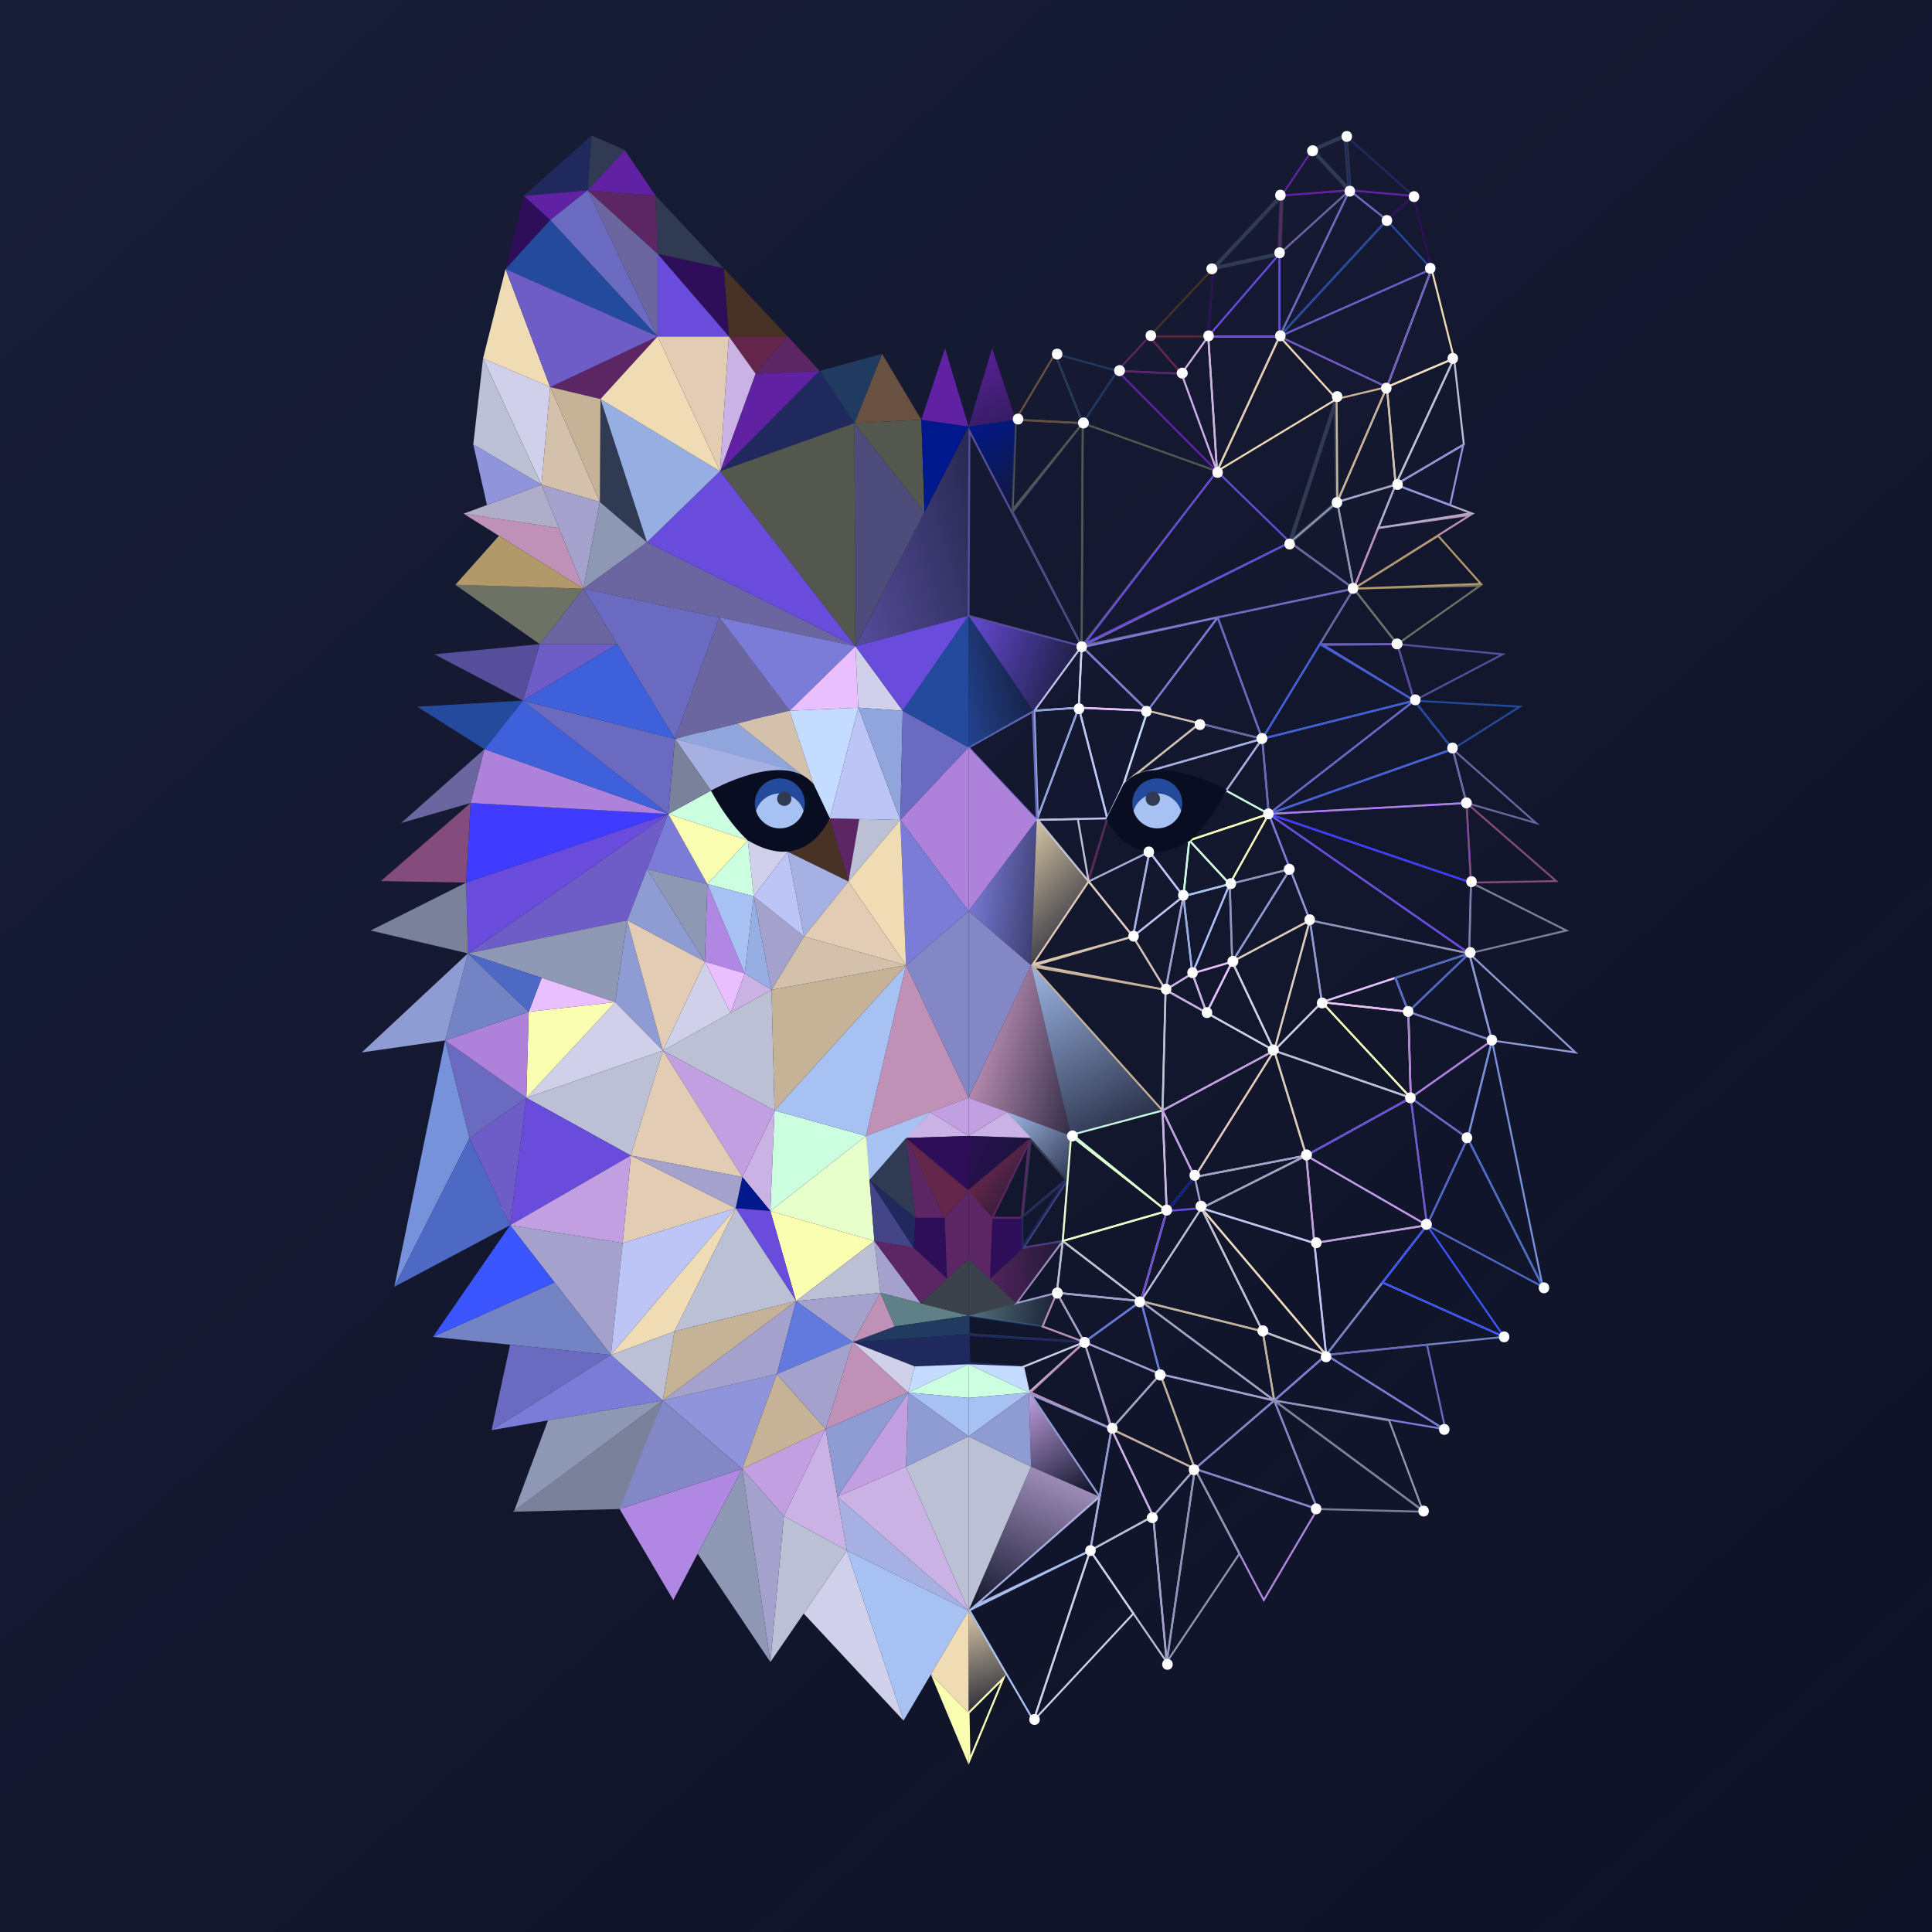 <?xml version="1.0" encoding="utf-8"?>
<!-- Generator: Adobe Illustrator 27.5.0, SVG Export Plug-In . SVG Version: 6.00 Build 0)  -->
<svg version="1.1" xmlns="http://www.w3.org/2000/svg" xmlns:xlink="http://www.w3.org/1999/xlink" x="0px" y="0px"
	 viewBox="0 0 500 500" style="enable-background:new 0 0 500 500;" xml:space="preserve">
<rect x="0" y="0" width="500" height="500" fill="#333333" stroke="none"/>
<g id="BACKGROUND">
	<linearGradient id="SVGID_1_" gradientUnits="userSpaceOnUse" x1="34.796" y1="8.824" x2="534.285" y2="568.595">
		<stop  offset="0" style="stop-color:#181D38"/>
		<stop  offset="1" style="stop-color:#090D22;stop-opacity:0.891"/>
	</linearGradient>
	<rect style="fill:url(#SVGID_1_);" width="500" height="500"/>
</g>
<g id="OBJECTS">
	<g>
		<g>
			<path style="fill:#FF7CDE;" d="M201.761,184.661c-4.1,1.38-8.537,0.063-12.763,1.157c-4.136,1.072-8.027,2.977-12.06,4.359
				c-0.627,0.215-0.357,1.214,0.273,0.998c3.806-1.305,7.482-2.958,11.327-4.149c4.469-1.384,9.124,0.105,13.499-1.367
				C202.665,185.446,202.395,184.447,201.761,184.661z"/>
			<path style="fill:#FF7CDE;" d="M182.225,206.17l-0.345,0.344c-0.471,0.473,0.26,1.204,0.732,0.732l0.345-0.345
				C183.428,206.43,182.699,205.697,182.225,206.17z"/>
			<path style="fill:#FF7CDE;" d="M129.322,312.729c-0.02,0.741-0.298,1.492-0.617,2.153c-0.29,0.598,0.602,1.122,0.893,0.522
				c0.403-0.831,0.733-1.744,0.761-2.675C130.375,312.062,129.342,312.064,129.322,312.729z"/>
			<polygon style="fill:#20295E;" points="186.351,121.96 212.121,95.994 221.11,109.512 			"/>
			<polygon style="fill:#6021A2;" points="212.121,95.994 195.538,96.704 186.351,121.96 			"/>
			<polygon style="fill:#5B2663;" points="195.538,96.704 203.857,87.07 212.121,95.994 			"/>
			<polygon style="fill:#63264A;" points="195.538,96.704 188.625,87.07 203.857,87.07 			"/>
			<polygon style="fill:#483125;" points="188.625,87.07 187.312,69.429 203.857,87.07 			"/>
			<polygon style="fill:#2E0E59;" points="188.625,87.07 170.179,65.691 187.312,69.429 			"/>
			<polygon style="fill:#303B53;" points="170.179,65.691 169.636,50.613 187.312,69.429 			"/>
			<polygon style="fill:#5B2663;" points="170.179,65.691 152.048,49.251 169.636,50.613 			"/>
			<polygon style="fill:#6021A2;" points="152.048,49.251 161.685,38.828 169.636,50.613 			"/>
			<polygon style="fill:#303B53;" points="152.048,49.251 153.084,35.085 161.685,38.828 			"/>
			<polygon style="fill:#20295E;" points="152.048,49.251 135.529,50.693 153.084,35.085 			"/>
			<polygon style="fill:#6021A2;" points="135.529,50.693 142.387,56.968 152.048,49.251 			"/>
			<polygon style="fill:#2E0E59;" points="135.529,50.693 130.834,69.624 142.387,56.968 			"/>
			<polygon style="fill:#5B2663;" points="142.387,100.17 155.402,103.265 170.179,87.07 			"/>
			<polygon style="fill:#303B53;" points="155.402,103.265 155.242,129.915 167.447,140.352 			"/>
			<polygon style="fill:#97AEE2;" points="155.402,103.265 186.351,121.96 167.447,140.352 			"/>
			<polygon style="fill:#EFDCB5;" points="155.402,103.265 170.179,87.07 186.351,121.96 			"/>
			<polygon style="fill:#E2CCB4;" points="170.179,87.07 188.625,87.07 186.351,121.96 			"/>
			<polygon style="fill:#CAB2E5;" points="188.625,87.07 195.538,96.704 186.351,121.96 			"/>
			<polygon style="fill:#D0D0EB;" points="142.387,100.17 125.015,92.752 140.125,125.43 			"/>
			<polygon style="fill:#EFDCB5;" points="125.015,92.752 130.834,69.624 142.387,100.17 			"/>
			<polygon style="fill:#D3C1AC;" points="142.387,100.17 155.242,129.915 140.125,125.43 			"/>
			<polygon style="fill:#C6B297;" points="142.387,100.17 155.242,129.915 155.402,103.265 			"/>
			<polygon style="fill:#A4A2CD;" points="140.125,125.43 150.977,152.34 155.242,129.915 			"/>
			<polygon style="fill:#8E97B4;" points="155.242,129.915 167.447,140.352 150.977,152.34 			"/>
			<polygon style="fill:#BF91B7;" points="150.977,152.34 119.979,132.943 144.647,136.645 			"/>
			<polygon style="fill:#AFADC7;" points="119.979,132.943 140.125,125.43 144.647,136.645 			"/>
			<polygon style="fill:#BBC0D4;" points="140.125,125.43 122.479,115.029 125.015,92.752 			"/>
			<polygon style="fill:#9094DB;" points="122.479,115.029 126.022,130.69 140.125,125.43 			"/>
			<polygon style="fill:#6B66A0;" points="152.048,49.251 170.179,87.07 170.179,65.691 			"/>
			<polygon style="fill:#6A4CDD;" points="170.179,65.691 188.625,87.07 170.179,87.07 			"/>
			<polygon style="fill:#6B6AC1;" points="152.048,49.251 142.387,56.968 170.179,87.07 			"/>
			<polygon style="fill:#244A9E;" points="142.387,56.968 130.834,69.624 170.179,87.07 			"/>
			<polygon style="fill:#90A5DB;" points="190.866,187.231 174.66,191.205 207.602,200.6 			"/>
			<polygon style="fill:#A7B0E2;" points="174.66,191.205 184.001,204.612 204.332,199.303 			"/>
			<polygon style="fill:#6E5DC6;" points="130.834,69.624 142.387,100.17 170.179,87.07 			"/>
			<polygon style="fill:#CBFFE0;" points="184.001,204.612 172.959,210.652 193.537,217.481 			"/>
			<polygon style="fill:#483125;" points="214.742,211.792 219.571,228.122 203.758,220.382 			"/>
			<polygon style="fill:#5B2663;" points="214.742,211.792 222.371,211.96 219.571,228.122 			"/>
			<polygon style="fill:#6B66A0;" points="174.66,191.205 204.332,183.928 186.178,159.784 			"/>
			<polygon style="fill:#6B66A0;" points="221.379,167.23 150.977,152.34 167.447,140.352 			"/>
			<polygon style="fill:#D3C1AC;" points="204.332,183.928 210.543,202.95 190.866,187.231 			"/>
			<polygon style="fill:#C3DCFF;" points="204.332,183.928 222.138,183.15 214.742,211.792 210.543,202.95 			"/>
			<polygon style="fill:#EABFFF;" points="221.379,167.23 222.138,183.15 204.332,183.928 			"/>
			<polygon style="fill:#D0D0EB;" points="221.379,167.23 233.619,183.928 222.138,183.15 			"/>
			<polygon style="fill:#BDC5F7;" points="222.138,183.15 233.006,212.194 214.742,211.792 			"/>
			<polygon style="fill:#90A5DB;" points="222.138,183.15 233.619,183.928 233.006,212.194 			"/>
			<polygon style="fill:#6B6AC1;" points="233.619,183.928 250.658,193.439 233.006,212.194 			"/>
			<polygon style="fill:#AE82DB;" points="233.006,212.194 250.658,235.821 250.658,193.439 			"/>
			<polygon style="fill:#7B7CD8;" points="233.006,212.194 234.481,249.804 250.658,235.821 			"/>
			<polygon style="fill:#8487C6;" points="234.481,249.804 250.658,284.111 250.658,235.821 			"/>
			<polygon style="fill:#BF91B7;" points="234.481,249.804 224.114,293.986 250.658,284.111 			"/>
			<polygon style="fill:#BBC0D4;" points="219.571,228.122 233.006,212.194 222.371,211.96 			"/>
			<polygon style="fill:#6A4CDD;" points="221.379,167.23 250.658,159.364 233.619,183.928 			"/>
			<polygon style="fill:#244A9E;" points="233.619,183.928 250.658,159.364 250.658,193.439 			"/>
			
				<linearGradient id="SVGID_00000068669139085088309910000003704606506070256523_" gradientUnits="userSpaceOnUse" x1="214.294" y1="145.887" x2="274.493" y2="127.658">
				<stop  offset="0" style="stop-color:#564D9B"/>
				<stop  offset="1" style="stop-color:#564D9B;stop-opacity:0"/>
			</linearGradient>
			<polygon style="fill:url(#SVGID_00000068669139085088309910000003704606506070256523_);" points="221.379,167.23 
				250.658,110.387 250.658,159.364 			"/>
			<polygon style="fill:#4E4C7A;" points="221.379,167.23 221.11,109.512 239.254,132.527 			"/>
			<polygon style="fill:#53574D;" points="221.11,109.512 186.351,121.96 221.379,167.23 			"/>
			<polygon style="fill:#53574D;" points="221.11,109.512 238.441,108.628 239.254,132.527 			"/>
			<polygon style="fill:#695141;" points="221.11,109.512 228.281,91.562 238.441,108.628 			"/>
			<polygon style="fill:#00188C;" points="238.441,108.628 250.658,110.387 239.254,132.527 			"/>
			<polygon style="fill:#6021A2;" points="238.441,108.628 244.572,90.142 250.658,110.387 			"/>
			<polygon style="fill:#203A60;" points="228.281,91.562 212.121,95.994 221.11,109.512 			"/>
			<polygon style="fill:#6A4CDD;" points="186.351,121.96 167.447,140.352 221.379,167.23 			"/>
			<polygon style="fill:#7B7CD8;" points="204.332,183.928 221.379,167.23 186.178,159.785 			"/>
			<polygon style="fill:#6E5DC6;" points="172.959,210.652 162.323,238.18 121.089,246.734 			"/>
			<polygon style="fill:#7B7CD8;" points="172.959,210.652 183.072,228.791 167.447,224.92 			"/>
			<polygon style="fill:#B087E2;" points="183.072,228.791 182.419,248.884 192.738,251.922 			"/>
			<polygon style="fill:#8E97B4;" points="183.072,228.791 167.447,224.92 182.419,248.884 			"/>
			<polygon style="fill:#8E97B4;" points="162.323,238.18 159.211,259.361 121.089,246.734 			"/>
			<polygon style="fill:#8F9BD3;" points="162.323,238.18 171.559,271.896 159.211,259.361 			"/>
			<polygon style="fill:#8F9BD3;" points="162.323,238.18 167.447,224.92 182.419,248.884 			"/>
			<polygon style="fill:#A7C2F2;" points="224.114,293.986 224.429,306.048 240.706,287.783 			"/>
			<polygon style="fill:#E7FFCB;" points="224.114,293.986 199.372,313.418 226.288,321.174 			"/>
			<polygon style="fill:#F9FEB1;" points="199.372,313.418 206.037,336.719 226.288,321.174 			"/>
			<polygon style="fill:#CBFFE0;" points="224.114,293.986 200.454,287.398 199.372,313.418 			"/>
			<polygon style="fill:#A7C2F2;" points="200.454,287.398 234.481,249.804 224.114,293.986 			"/>
			<polygon style="fill:#CAB2E5;" points="199.372,313.418 192.12,304.612 200.454,287.398 			"/>
			<polygon style="fill:#CAB2E5;" points="240.706,287.783 250.658,293.986 234.481,294.509 			"/>
			<polygon style="fill:#C19FE0;" points="240.706,287.783 250.658,284.111 250.658,293.986 			"/>
			<polygon style="fill:#00188C;" points="192.12,304.612 190.392,312.677 199.372,313.418 			"/>
			<polygon style="fill:#6A4CDD;" points="190.392,312.677 206.037,336.719 199.372,313.418 			"/>
			<polygon style="fill:#A4A2CD;" points="226.288,321.174 238.307,337.276 227.813,334.576 			"/>
			<polygon style="fill:#D0D0EB;" points="195.054,231.955 203.848,220.426 193.537,217.481 			"/>
			<polygon style="fill:#BBC0D4;" points="226.288,321.174 227.813,334.576 206.037,336.719 			"/>
			<path style="fill:#A4A2CD;" d="M227.813,334.576"/>
			<polygon style="fill:#608087;" points="250.658,340.483 227.813,334.576 231.506,343.285 			"/>
			<polygon style="fill:#203A60;" points="231.506,343.285 220.69,347.335 250.658,345.31 250.658,340.483 			"/>
			<polygon style="fill:#20295E;" points="220.69,347.335 236.722,353.628 250.658,353.068 250.658,345.31 			"/>
			<polygon style="fill:#BF91B7;" points="227.813,334.576 220.69,347.335 231.506,343.285 			"/>
			<polygon style="fill:#A4A2CD;" points="227.813,334.576 206.037,336.719 220.69,347.335 			"/>
			<polygon style="fill:#F9FEB1;" points="172.959,210.652 193.537,217.481 183.072,228.791 			"/>
			<polygon style="fill:#CBFFE0;" points="193.537,217.481 195.054,231.955 183.072,228.791 			"/>
			<polygon style="fill:#A7C2F2;" points="195.054,231.955 192.738,251.922 183.072,228.791 			"/>
			<polygon style="fill:#97AEE2;" points="195.054,231.955 199.667,256.177 192.738,251.922 			"/>
			<polygon style="fill:#A4A2CD;" points="195.054,231.955 208.097,242.368 199.667,256.177 			"/>
			<g>
				<path style="fill:#090D22;" d="M184.001,204.612c0,0,18.947-10.749,26.542-1.663l4.199,8.843c0,0-6.099,14.753-21.204,5.689
					C193.537,217.481,188.816,213.595,184.001,204.612z"/>
				<g>
					<path style="fill:#244A9E;" d="M201.814,205.329c2.894,0,5.344,1.903,6.167,4.525c0.192-0.612,0.297-1.264,0.297-1.939
						c0-3.571-2.896-6.465-6.463-6.465c-3.571,0-6.465,2.895-6.465,6.465c0,0.675,0.103,1.326,0.295,1.939
						C196.469,207.232,198.917,205.329,201.814,205.329z"/>
					<path style="fill:#A7C2F2;" d="M201.814,214.381c2.894,0,5.344-1.902,6.167-4.526c-0.823-2.622-3.272-4.525-6.167-4.525
						c-2.897,0-5.345,1.903-6.169,4.525C196.469,212.478,198.917,214.381,201.814,214.381z"/>
				</g>
				<path style="fill:#303B53;" d="M204.818,206.708c0,1.023-0.83,1.852-1.853,1.852c-1.023,0-1.853-0.829-1.853-1.852
					c0-1.023,0.83-1.854,1.853-1.854C203.988,204.854,204.818,205.685,204.818,206.708z"/>
			</g>
			<polygon style="fill:#BDC5F7;" points="195.054,231.955 208.097,242.368 203.848,220.426 			"/>
			<polygon style="fill:#A7B0E2;" points="203.848,220.426 219.571,228.122 208.097,242.368 			"/>
			<polygon style="fill:#EFDCB5;" points="219.571,228.122 233.006,212.194 234.481,249.804 			"/>
			<polygon style="fill:#E2CCB4;" points="219.571,228.122 208.097,242.368 234.481,249.804 			"/>
			<polygon style="fill:#D3C1AC;" points="208.097,242.368 199.667,256.177 234.481,249.804 			"/>
			<polygon style="fill:#C6B297;" points="199.667,256.177 200.454,287.398 234.481,249.804 			"/>
			<polygon style="fill:#BBC0D4;" points="171.559,271.896 199.667,256.177 200.454,287.398 			"/>
			<polygon style="fill:#E2CCB4;" points="182.419,248.884 171.559,271.896 162.323,238.18 			"/>
			<polygon style="fill:#D0D0EB;" points="182.419,248.884 189.063,262.107 171.559,271.896 			"/>
			<polygon style="fill:#D0D0EB;" points="159.211,259.361 136.218,284.111 171.559,271.896 			"/>
			<polygon style="fill:#F9FEB1;" points="159.211,259.361 136.838,261.839 136.218,284.111 			"/>
			<polygon style="fill:#EABFFF;" points="136.838,261.839 140.19,253.061 159.211,259.361 			"/>
			<polygon style="fill:#EABFFF;" points="192.738,251.922 189.063,262.107 182.419,248.884 			"/>
			<polygon style="fill:#CAB2E5;" points="192.738,251.922 199.667,256.177 189.063,262.107 			"/>
			<polygon style="fill:#C19FE0;" points="192.12,304.612 171.559,271.896 200.454,287.398 			"/>
			<polygon style="fill:#BBC0D4;" points="171.559,271.896 163.261,299.05 136.218,284.111 			"/>
			<polygon style="fill:#E2CCB4;" points="171.559,271.896 192.12,304.612 163.261,299.05 			"/>
			<polygon style="fill:#E2CCB4;" points="190.392,312.677 161.16,321.705 163.261,299.05 			"/>
			<polygon style="fill:#3C424C;" points="238.307,337.289 250.658,325.764 250.658,340.483 			"/>
			<polygon style="fill:#2E0E59;" points="245.109,330.943 236.407,322.886 236.895,315.142 244.483,315.142 			"/>
			<polygon style="fill:#444586;" points="226.288,321.174 236.407,322.886 225.026,305.379 			"/>
			<polygon style="fill:#303B53;" points="236.895,315.142 234.481,294.509 225.026,305.379 			"/>
			<polygon style="fill:#2E0E59;" points="234.481,294.509 250.658,308.106 250.658,293.986 			"/>
			<polygon style="fill:#5B2663;" points="250.658,308.106 244.483,315.142 245.109,330.943 250.658,325.764 			"/>
			<polygon style="fill:#63264A;" points="244.483,315.142 234.481,294.509 250.658,308.106 			"/>
			<polygon style="fill:#5B2663;" points="236.895,315.142 234.481,294.509 244.483,315.142 			"/>
			<polygon style="fill:#20295E;" points="236.895,315.142 236.407,322.886 225.026,305.379 			"/>
			<polygon style="fill:#5B2663;" points="226.288,321.174 238.307,337.289 245.109,330.943 236.407,322.886 			"/>
			<polygon style="fill:#6A4CDD;" points="163.261,299.05 136.218,284.111 132.01,317.097 			"/>
			<polygon style="fill:#6E5DC6;" points="136.218,284.111 121.491,294.578 132.01,317.097 			"/>
			<polygon style="fill:#6B6AC1;" points="121.491,294.578 115.202,269.272 136.218,284.111 			"/>
			<polygon style="fill:#AE82DB;" points="115.202,269.272 136.838,261.839 136.218,284.111 			"/>
			<polygon style="fill:#7383C4;" points="115.202,269.272 121.089,246.734 136.838,261.839 			"/>
			<polygon style="fill:#4E69C4;" points="121.089,246.734 136.838,261.839 140.19,253.061 			"/>
			<polygon style="fill:#7592DB;" points="115.202,269.272 102.055,333.019 121.491,294.578 			"/>
			<polygon style="fill:#4E69C4;" points="121.491,294.578 132.01,317.097 102.055,333.019 			"/>
			<polygon style="fill:#8F9BD3;" points="115.202,269.272 93.617,272.369 121.089,246.734 			"/>
			<polygon style="fill:#6A4CDD;" points="172.959,210.652 120.635,228.414 121.089,246.734 			"/>
			<polygon style="fill:#3F3BFF;" points="120.635,228.414 121.786,207.814 172.959,210.652 			"/>
			<polygon style="fill:#7A829B;" points="172.959,210.652 174.66,191.205 184.001,204.612 			"/>
			<polygon style="fill:#7A829B;" points="120.635,228.414 95.913,240.821 121.089,246.734 			"/>
			<polygon style="fill:#844B7D;" points="120.635,228.414 98.578,228.019 121.786,207.814 			"/>
			<polygon style="fill:#AE82DB;" points="121.786,207.814 125.366,193.871 172.959,210.652 			"/>
			<polygon style="fill:#6B6AC1;" points="150.977,152.34 174.66,191.205 186.178,159.785 			"/>
			<polygon style="fill:#6B66A0;" points="150.977,152.34 139.699,166.707 159.733,166.707 			"/>
			<polygon style="fill:#6E5DC6;" points="139.699,166.707 135.309,181.328 159.733,166.707 			"/>
			<polygon style="fill:#3E60DB;" points="135.309,181.328 172.959,210.652 125.366,193.871 			"/>
			<polygon style="fill:#6B6AC1;" points="135.309,181.328 174.66,191.205 172.959,210.652 			"/>
			<polygon style="fill:#3E60DB;" points="135.309,181.328 159.733,166.707 174.66,191.205 			"/>
			<polygon style="fill:#564D9B;" points="135.309,181.328 112.418,169.326 139.699,166.707 			"/>
			<polygon style="fill:#244A9E;" points="135.309,181.328 107.965,182.882 125.366,193.871 			"/>
			<polygon style="fill:#6B66A0;" points="125.366,193.871 103.809,213 121.786,207.814 			"/>
			<polygon style="fill:#6D7265;" points="150.977,152.34 139.699,166.707 117.841,151.347 			"/>
			<polygon style="fill:#B2996A;" points="117.841,151.347 129.13,138.67 150.977,152.34 			"/>
			<polygon style="fill:#A4A2CD;" points="132.01,317.097 158.112,350.654 161.16,321.705 			"/>
			<polygon style="fill:#C19FE0;" points="163.261,299.05 161.16,321.705 132.01,317.097 			"/>
			<polygon style="fill:#BDC5F7;" points="158.112,350.654 190.392,312.677 161.16,321.705 			"/>
			<polygon style="fill:#EFDCB5;" points="190.392,312.677 174.543,344.549 158.112,350.654 			"/>
			<polygon style="fill:#BBC0D4;" points="190.392,312.677 206.037,336.719 174.543,344.549 			"/>
			<polygon style="fill:#BBC0D4;" points="158.112,350.654 171.548,362.451 174.543,344.549 			"/>
			<polygon style="fill:#7383C4;" points="158.112,350.654 112.048,345.981 143.526,331.903 			"/>
			<polygon style="fill:#3B55FF;" points="132.01,317.097 112.048,345.981 143.526,331.903 			"/>
			<polygon style="fill:#6B6AC1;" points="158.112,350.654 127.219,370.117 132.01,348.006 			"/>
			<polygon style="fill:#7B7CD8;" points="158.112,350.654 171.548,362.451 127.219,370.117 			"/>
			<polygon style="fill:#C6B297;" points="171.548,362.451 206.037,336.719 174.543,344.549 			"/>
			<polygon style="fill:#8E97B4;" points="171.548,362.451 133.073,390.996 141.821,367.592 			"/>
			<polygon style="fill:#7A829B;" points="171.548,362.451 161.16,390.521 132.68,391.238 			"/>
			<polygon style="fill:#9094DB;" points="171.548,362.451 192.085,380.128 201.036,355.625 			"/>
			<polygon style="fill:#A4A2CD;" points="206.037,336.719 201.036,355.625 171.548,362.451 			"/>
			<polygon style="fill:#D0D0EB;" points="220.69,347.335 235.042,360.386 236.722,353.628 			"/>
			<polygon style="fill:#C3DCFF;" points="236.722,353.628 250.658,353.068 235.042,360.386 			"/>
			<polygon style="fill:#CBFFE0;" points="235.042,360.386 250.658,361.77 250.658,353.068 			"/>
			<polygon style="fill:#A7C2F2;" points="235.042,360.386 250.658,371.723 250.658,361.77 			"/>
			<polygon style="fill:#C19FE0;" points="213.664,369.826 192.085,380.128 202.876,392.373 			"/>
			<polygon style="fill:#CAB2E5;" points="213.664,369.826 219.175,401.289 202.876,392.373 			"/>
			<polygon style="fill:#A7B0E2;" points="219.175,401.289 250.658,416.853 216.733,387.342 			"/>
			<polygon style="fill:#A7C2F2;" points="219.175,401.289 233.836,445.298 250.658,416.853 			"/>
			<polygon style="fill:#BBC0D4;" points="219.175,401.289 199.372,430.133 202.876,392.373 			"/>
			<polygon style="fill:#D0D0EB;" points="219.175,401.289 207.989,417.582 233.836,445.298 			"/>
			<polygon style="fill:#EFDCB5;" points="250.658,416.853 240.908,433.34 250.658,443.301 			"/>
			<polygon style="fill:#F9FEB1;" points="240.908,433.34 250.658,456.655 250.658,443.301 			"/>
			<polygon style="fill:#CAB2E5;" points="216.733,387.342 234.481,379.566 250.658,416.853 			"/>
			<polygon style="fill:#BBC0D4;" points="234.481,379.566 250.658,371.723 250.658,416.853 			"/>
			<polygon style="fill:#8F9BD3;" points="235.042,360.386 234.481,379.566 250.658,371.723 			"/>
			<polygon style="fill:#C19FE0;" points="235.042,360.386 216.733,387.342 234.481,379.566 			"/>
			<polygon style="fill:#BF91B7;" points="220.69,347.335 213.664,369.826 235.042,360.386 			"/>
			<polygon style="fill:#8F9BD3;" points="235.042,360.386 216.733,387.342 213.664,369.826 			"/>
			<polygon style="fill:#6279DD;" points="206.037,336.719 220.69,347.335 201.036,355.625 			"/>
			<polygon style="fill:#B087E2;" points="192.085,380.128 174.251,414.095 160.356,390.541 			"/>
			<polygon style="fill:#A4A2CD;" points="192.085,380.128 199.372,430.133 202.876,392.373 			"/>
			<polygon style="fill:#8E97B4;" points="192.085,380.128 180.551,402.097 199.372,430.133 			"/>
			<polygon style="fill:#8487C6;" points="171.548,362.451 192.085,380.128 160.356,390.541 			"/>
			<polygon style="fill:#C6B297;" points="201.036,355.625 213.664,369.826 192.085,380.128 			"/>
			<polygon style="fill:#A4A2CD;" points="201.036,355.625 220.69,347.335 213.664,369.826 			"/>
			<polygon style="fill:#A4A2CD;" points="192.12,304.612 190.392,312.677 163.261,299.05 			"/>
		</g>
		<g>
			<g>
				<g>
					<g>
						<g>
							<polygon style="fill:none;stroke:#7A829B;stroke-width:0.5;stroke-miterlimit:10;" points="328.36,210.652 326.658,191.205 
								317.317,204.612 							"/>
							<polygon style="fill:none;stroke:#20295E;stroke-width:0.5;stroke-miterlimit:10;" points="314.967,121.96 289.199,95.994 
								280.208,109.512 							"/>
							<polygon style="fill:none;stroke:#6021A2;stroke-width:0.5;stroke-miterlimit:10;" points="289.199,95.994 305.78,96.704 
								314.967,121.96 							"/>
							<polygon style="fill:none;stroke:#5B2663;stroke-width:0.5;stroke-miterlimit:10;" points="305.78,96.704 297.461,87.07 
								289.199,95.994 							"/>
							<polygon style="fill:none;stroke:#63264A;stroke-width:0.5;stroke-miterlimit:10;" points="305.78,96.704 312.693,87.07 
								297.461,87.07 							"/>
							<polygon style="fill:none;stroke:#483125;stroke-width:0.5;stroke-miterlimit:10;" points="312.693,87.07 314.008,69.429 
								297.461,87.07 							"/>
							<polygon style="fill:none;stroke:#2E0E59;stroke-width:0.5;stroke-miterlimit:10;" points="312.693,87.07 331.14,65.691 
								314.008,69.429 							"/>
							<polygon style="fill:none;stroke:#303B53;stroke-miterlimit:10;" points="331.14,65.691 331.682,50.613 314.008,69.429 
															"/>
							<polygon style="fill:none;stroke:#5B2663;stroke-width:0.5;stroke-miterlimit:10;" points="331.14,65.691 349.27,49.251 
								331.682,50.613 							"/>
							<polygon style="fill:none;stroke:#6021A2;stroke-width:0.5;stroke-miterlimit:10;" points="349.27,49.251 339.633,38.828 
								331.682,50.613 							"/>
							<polygon style="fill:none;stroke:#303B53;stroke-miterlimit:10;" points="349.27,49.251 348.235,35.085 339.633,38.828 
															"/>
							<polygon style="fill:none;stroke:#20295E;stroke-width:0.5;stroke-miterlimit:10;" points="349.27,49.251 365.791,50.693 
								348.235,35.085 							"/>
							<polygon style="fill:none;stroke:#6021A2;stroke-width:0.5;stroke-miterlimit:10;" points="365.791,50.693 358.931,56.968 
								349.27,49.251 							"/>
							<polygon style="fill:none;stroke:#2E0E59;stroke-width:0.5;stroke-miterlimit:10;" points="365.791,50.693 370.485,69.624 
								358.931,56.968 							"/>
							<polygon style="fill:none;stroke:#5B2663;stroke-width:0.5;stroke-miterlimit:10;" points="358.931,100.17 345.916,103.265 
								331.14,87.07 							"/>
							<polygon style="fill:none;stroke:#303B53;stroke-miterlimit:10;" points="345.678,103.997 346.076,129.915 333.873,140.352 
															"/>
							<polygon style="fill:none;stroke:#EFDCB5;stroke-width:0.5;stroke-miterlimit:10;" points="345.916,103.265 331.14,87.07 
								314.967,121.96 							"/>
							<polygon style="fill:none;stroke:#E2CCB4;stroke-width:0.5;stroke-miterlimit:10;" points="331.14,87.07 312.693,87.07 
								314.967,121.96 							"/>
							<polygon style="fill:none;stroke:#CAB2E5;stroke-width:0.5;stroke-miterlimit:10;" points="312.693,87.07 305.78,96.704 
								314.967,121.96 							"/>
							<polygon style="fill:none;stroke:#D0D0EB;stroke-width:0.5;stroke-miterlimit:10;" points="358.931,100.17 376.304,92.752 
								361.193,125.43 							"/>
							<polygon style="fill:none;stroke:#EFDCB5;stroke-width:0.5;stroke-miterlimit:10;" points="376.304,92.752 370.485,69.624 
								358.931,100.17 							"/>
							<polygon style="fill:none;stroke:#D3C1AC;stroke-width:0.5;stroke-miterlimit:10;" points="358.931,100.17 346.076,129.915 
								361.193,125.43 							"/>
							<polygon style="fill:none;stroke:#C6B297;stroke-width:0.5;stroke-miterlimit:10;" points="358.931,100.17 346.076,129.915 
								345.916,103.265 							"/>
							<polygon style="fill:none;stroke:#A4A2CD;stroke-width:0.5;stroke-miterlimit:10;" points="361.193,125.43 350.342,152.34 
								346.076,129.915 							"/>
							<polygon style="fill:none;stroke:#8E97B4;stroke-width:0.5;stroke-miterlimit:10;" points="346.076,129.915 333.873,140.352 
								350.342,152.34 							"/>
							<polygon style="fill:none;stroke:#BF91B7;stroke-width:0.5;stroke-miterlimit:10;" points="350.342,152.34 380.598,133.241 
								356.671,136.645 							"/>
							<polygon style="fill:none;stroke:#AFADC7;stroke-width:0.5;stroke-miterlimit:10;" points="380.782,132.806 361.193,125.43 
								356.671,136.645 							"/>
							<polygon style="fill:none;stroke:#BBC0D4;stroke-width:0.5;stroke-miterlimit:10;" points="361.193,125.43 378.84,115.029 
								376.304,92.752 							"/>
							<polygon style="fill:none;stroke:#9094DB;stroke-width:0.5;stroke-miterlimit:10;" points="378.691,115.117 375.296,130.69 
								361.193,125.43 							"/>
							<polygon style="fill:none;stroke:#6B66A0;stroke-width:0.5;stroke-miterlimit:10;" points="349.27,49.251 331.14,87.07 
								331.14,65.691 							"/>
							<polygon style="fill:none;stroke:#6A4CDD;stroke-width:0.5;stroke-miterlimit:10;" points="331.14,65.691 312.693,87.07 
								331.14,87.07 							"/>
							<polygon style="fill:none;stroke:#6B6AC1;stroke-width:0.5;stroke-miterlimit:10;" points="349.27,49.251 358.931,56.968 
								331.14,87.07 							"/>
							<polygon style="fill:none;stroke:#244A9E;stroke-width:0.5;stroke-miterlimit:10;" points="358.931,56.968 370.485,69.624 
								331.14,87.07 							"/>
							<polygon style="fill:none;stroke:#90A5DB;stroke-width:0.5;stroke-miterlimit:10;" points="310.452,187.231 326.658,191.205 
								293.716,200.6 							"/>
							<polygon style="fill:none;stroke:#A7B0E2;stroke-width:0.5;stroke-miterlimit:10;" points="326.658,191.205 317.317,204.612 
								296.69,199.752 							"/>
							<polygon style="fill:none;stroke:#6E5DC6;stroke-width:0.5;stroke-miterlimit:10;" points="370.485,69.624 358.931,100.17 
								331.14,87.07 							"/>
							<polygon style="fill:none;stroke:#CBFFE0;stroke-width:0.5;stroke-miterlimit:10;" points="317.317,204.612 328.36,210.652 
								307.781,217.481 							"/>
							<polygon style="fill:none;stroke:#483125;stroke-width:0.5;stroke-miterlimit:10;" points="286.576,211.792 281.747,228.122 
								297.56,220.382 							"/>
							<polygon style="fill:none;stroke:#5B2663;stroke-width:0.5;stroke-miterlimit:10;" points="286.576,211.792 278.947,211.96 
								281.661,227.626 							"/>
							<polygon style="fill:none;stroke:#6B66A0;stroke-width:0.5;stroke-miterlimit:10;" points="326.658,191.205 296.988,183.928 
								315.14,159.784 							"/>
							<polygon style="fill:none;stroke:#6B66A0;stroke-width:0.5;stroke-miterlimit:10;" points="280.593,167.015 350.342,152.34 
								333.873,140.352 							"/>
							<polygon style="fill:none;stroke:#D3C1AC;stroke-width:0.5;stroke-miterlimit:10;" points="296.988,183.928 290.775,202.95 
								310.452,187.231 							"/>
							<polygon style="fill:none;stroke:#C3DCFF;stroke-width:0.5;stroke-miterlimit:10;" points="296.988,183.928 279.18,183.15 
								286.576,211.792 290.775,202.95 							"/>
							<polygon style="fill:none;stroke:#EABFFF;stroke-width:0.5;stroke-miterlimit:10;" points="279.939,167.23 279.18,183.15 
								296.988,183.928 							"/>
							<polygon style="fill:none;stroke:#D0D0EB;stroke-width:0.5;stroke-miterlimit:10;" points="279.939,167.23 267.7,183.928 
								279.18,183.15 							"/>
							<polygon style="fill:none;stroke:#BDC5F7;stroke-width:0.5;stroke-miterlimit:10;" points="279.18,183.15 268.312,212.194 
								286.576,211.792 							"/>
							<polygon style="fill:none;stroke:#90A5DB;stroke-width:0.5;stroke-miterlimit:10;" points="279.18,183.15 267.7,183.928 
								268.591,211.449 							"/>
							<polygon style="fill:none;stroke:#6B6AC1;stroke-width:0.5;stroke-miterlimit:10;" points="267.306,184.149 250.66,193.439 
								268.312,212.194 							"/>
							<polygon style="fill:#AE82DB;" points="268.312,212.194 250.66,235.821 250.66,193.439 							"/>
							
								<linearGradient id="SVGID_00000062911213989055572570000011957534488796630182_" gradientUnits="userSpaceOnUse" x1="250.376" y1="228.456" x2="282.429" y2="233.195">
								<stop  offset="0" style="stop-color:#7B7CD8"/>
								<stop  offset="1" style="stop-color:#7B7CD8;stop-opacity:0"/>
							</linearGradient>
							<polygon style="fill:url(#SVGID_00000062911213989055572570000011957534488796630182_);" points="268.312,212.194 
								266.837,249.804 250.66,235.821 							"/>
							<polygon style="fill:#8487C6;" points="266.837,249.804 250.66,284.111 250.66,235.821 							"/>
							
								<linearGradient id="SVGID_00000039825072519100936990000002704773495369782669_" gradientUnits="userSpaceOnUse" x1="252.983" y1="266.585" x2="288.775" y2="276.568">
								<stop  offset="0" style="stop-color:#BF91B7"/>
								<stop  offset="1" style="stop-color:#BF91B7;stop-opacity:0"/>
							</linearGradient>
							<polygon style="fill:url(#SVGID_00000039825072519100936990000002704773495369782669_);" points="266.837,249.804 
								277.204,293.986 250.66,284.111 							"/>
							<polygon style="fill:none;stroke:#BBC0D4;stroke-width:0.5;stroke-miterlimit:10;" points="281.747,228.122 268.591,212.188 
								278.947,211.96 							"/>
							
								<linearGradient id="SVGID_00000116204189400064140900000012571844450121998497_" gradientUnits="userSpaceOnUse" x1="248.456" y1="167.288" x2="281.453" y2="178.203">
								<stop  offset="0" style="stop-color:#6A4CDD;stop-opacity:0.95"/>
								<stop  offset="1" style="stop-color:#694FD8;stop-opacity:0"/>
							</linearGradient>
							<polygon style="fill:url(#SVGID_00000116204189400064140900000012571844450121998497_);" points="279.939,167.23 
								250.66,159.364 267.584,184.087 							"/>
							
								<linearGradient id="SVGID_00000111170774964621966620000004891315409676392892_" gradientUnits="userSpaceOnUse" x1="243.339" y1="178.128" x2="270.237" y2="171.786">
								<stop  offset="0" style="stop-color:#244A9E"/>
								<stop  offset="1" style="stop-color:#244A9E;stop-opacity:0"/>
							</linearGradient>
							<polygon style="fill:url(#SVGID_00000111170774964621966620000004891315409676392892_);" points="267.7,183.928 
								250.66,159.364 250.66,193.439 							"/>
							<polygon style="fill:none;stroke:#564D9B;stroke-width:0.5;stroke-miterlimit:10;" points="279.939,167.23 250.889,111.544 
								250.66,159.364 							"/>
							<polygon style="fill:none;stroke:#4E4C7A;stroke-width:0.5;stroke-miterlimit:10;" points="279.939,167.23 280.208,109.512 
								262.064,132.527 							"/>
							<polygon style="fill:none;stroke:#53574D;stroke-width:0.5;stroke-miterlimit:10;" points="280.208,109.512 314.967,121.96 
								279.939,167.23 							"/>
							<polygon style="fill:none;stroke:#53574D;stroke-width:0.5;stroke-miterlimit:10;" points="280.208,109.512 262.879,108.628 
								262.089,131.807 							"/>
							<polygon style="fill:none;stroke:#695141;stroke-width:0.5;stroke-miterlimit:10;" points="280.208,109.512 273.037,91.562 
								262.879,108.628 							"/>
							
								<linearGradient id="SVGID_00000173157540162593001110000017192810897689306796_" gradientUnits="userSpaceOnUse" x1="254.126" y1="106.999" x2="268.344" y2="130.132">
								<stop  offset="0" style="stop-color:#00188C"/>
								<stop  offset="1" style="stop-color:#00188C;stop-opacity:0"/>
							</linearGradient>
							<polygon style="fill:url(#SVGID_00000173157540162593001110000017192810897689306796_);" points="262.879,108.628 
								250.66,110.387 262.064,132.527 							"/>
							
								<linearGradient id="SVGID_00000059297350627505886530000012048071977118507914_" gradientUnits="userSpaceOnUse" x1="248.528" y1="88.452" x2="265.409" y2="126.975">
								<stop  offset="0" style="stop-color:#6021A2"/>
								<stop  offset="1" style="stop-color:#6021A2;stop-opacity:0"/>
							</linearGradient>
							<polygon style="fill:url(#SVGID_00000059297350627505886530000012048071977118507914_);" points="262.879,108.628 
								256.748,90.142 250.66,110.387 							"/>
							<polygon style="fill:none;stroke:#203A60;stroke-width:0.5;stroke-miterlimit:10;" points="273.037,91.562 289.199,95.994 
								280.208,109.512 							"/>
							<polygon style="fill:none;stroke:#6A4CDD;stroke-width:0.5;stroke-miterlimit:10;" points="314.967,121.96 333.873,140.352 
								280.714,166.59 							"/>
							<polygon style="fill:none;stroke:#7B7CD8;stroke-width:0.5;stroke-miterlimit:10;" points="296.988,183.928 280.208,167.493 
								315.14,159.785 							"/>
							<polygon style="fill:none;stroke:#6E5DC6;stroke-width:0.5;stroke-miterlimit:10;" points="328.36,210.652 338.995,238.18 
								380.229,246.734 							"/>
							<polygon style="fill:none;stroke:#7B7CD8;stroke-width:0.5;stroke-miterlimit:10;" points="328.36,210.652 318.248,228.791 
								333.873,224.92 							"/>
							<polygon style="fill:none;stroke:#B087E2;stroke-width:0.5;stroke-miterlimit:10;" points="318.248,228.791 318.899,248.884 
								308.58,251.922 							"/>
							<polygon style="fill:none;stroke:#8E97B4;stroke-width:0.5;stroke-miterlimit:10;" points="318.248,228.791 333.873,224.92 
								318.899,248.884 							"/>
							<polygon style="fill:none;stroke:#8E97B4;stroke-width:0.5;stroke-miterlimit:10;" points="338.995,238.18 342.107,259.361 
								380.229,246.734 							"/>
							<polygon style="fill:none;stroke:#8F9BD3;stroke-width:0.5;stroke-miterlimit:10;" points="338.995,238.18 329.759,271.896 
								342.107,259.361 							"/>
							<polygon style="fill:none;stroke:#8F9BD3;stroke-width:0.5;stroke-miterlimit:10;" points="338.995,238.18 333.873,224.92 
								318.899,248.884 							"/>
							
								<linearGradient id="SVGID_00000177481764575006749100000002236679079730389912_" gradientUnits="userSpaceOnUse" x1="261.644" y1="284.452" x2="283.587" y2="306.565">
								<stop  offset="0" style="stop-color:#A7C2F2"/>
								<stop  offset="1" style="stop-color:#ABC3EF;stop-opacity:0"/>
							</linearGradient>
							<polygon style="fill:url(#SVGID_00000177481764575006749100000002236679079730389912_);" points="277.204,293.986 
								276.134,305.201 260.612,287.783 							"/>
							<polygon style="fill:none;stroke:#F9FEB1;stroke-width:0.5;stroke-miterlimit:10;" points="301.947,313.418 295.282,336.719 
								275.031,321.174 							"/>
							<polygon style="fill:none;stroke:#CBFFE0;stroke-width:0.5;stroke-miterlimit:10;" points="277.539,293.629 300.864,287.398 
								301.947,313.418 							"/>
							
								<linearGradient id="SVGID_00000065772047793535160390000018385424943706601903_" gradientUnits="userSpaceOnUse" x1="264.585" y1="246.121" x2="294.798" y2="301.199">
								<stop  offset="0" style="stop-color:#A7C2F2"/>
								<stop  offset="1" style="stop-color:#ABC3EF;stop-opacity:0"/>
							</linearGradient>
							<polygon style="fill:url(#SVGID_00000065772047793535160390000018385424943706601903_);" points="300.864,287.398 
								266.837,249.804 277.204,293.986 							"/>
							<polygon style="fill:none;stroke:#CAB2E5;stroke-width:0.5;stroke-miterlimit:10;" points="301.947,313.418 309.199,304.612 
								300.864,287.398 							"/>
							<polygon style="fill:#CAB2E5;" points="260.612,287.783 250.66,293.986 266.837,294.509 							"/>
							<polygon style="fill:#C19FE0;" points="260.612,287.783 250.66,284.111 250.66,293.986 							"/>
							<polygon style="fill:none;stroke:#00188C;stroke-width:0.5;stroke-miterlimit:10;" points="309.199,304.612 310.927,312.677 
								301.947,313.418 							"/>
							<polygon style="fill:none;stroke:#6A4CDD;stroke-width:0.5;stroke-miterlimit:10;" points="310.927,312.677 295.282,336.719 
								301.947,313.418 							"/>
							<polygon style="fill:none;stroke:#A4A2CD;stroke-width:0.5;stroke-miterlimit:10;" points="275.031,321.174 263.011,337.276 
								273.505,334.576 							"/>
							<polygon style="fill:none;stroke:#D0D0EB;stroke-width:0.5;stroke-miterlimit:10;" points="306.264,231.955 297.47,220.426 
								307.781,217.481 							"/>
							<polygon style="fill:none;stroke:#BBC0D4;stroke-width:0.5;stroke-miterlimit:10;" points="275.031,321.174 273.505,334.576 
								295.282,336.719 							"/>
							<path style="fill:#A4A2CD;" d="M273.505,334.576"/>
							<polygon style="fill:none;stroke:#203A60;stroke-width:0.5;stroke-miterlimit:10;" points="269.812,343.285 280.628,347.335 
								250.66,345.31 250.66,340.483 							"/>
							<polygon style="fill:none;stroke:#20295E;stroke-width:0.5;stroke-miterlimit:10;" points="280.628,347.335 264.596,353.628 
								250.843,352.811 250.658,345.542 							"/>
							<polygon style="fill:none;stroke:#BF91B7;stroke-width:0.5;stroke-miterlimit:10;" points="273.505,334.576 280.628,347.335 
								269.812,343.285 							"/>
							<polygon style="fill:none;stroke:#A4A2CD;stroke-width:0.5;stroke-miterlimit:10;" points="273.505,334.576 295.282,336.719 
								280.628,347.335 							"/>
							<polygon style="fill:none;stroke:#F9FEB1;stroke-width:0.5;stroke-miterlimit:10;" points="328.36,210.652 307.781,217.481 
								318.248,228.791 							"/>
							<polygon style="fill:none;stroke:#CBFFE0;stroke-width:0.5;stroke-miterlimit:10;" points="307.781,217.481 306.264,231.955 
								318.248,228.791 							"/>
							<polygon style="fill:none;stroke:#A7C2F2;stroke-width:0.5;stroke-miterlimit:10;" points="306.264,231.955 308.58,251.922 
								318.248,228.791 							"/>
							<polygon style="fill:none;stroke:#97AEE2;stroke-width:0.5;stroke-miterlimit:10;" points="306.264,231.955 301.651,256.177 
								308.58,251.922 							"/>
							<polygon style="fill:none;stroke:#A4A2CD;stroke-width:0.5;stroke-miterlimit:10;" points="306.264,231.955 293.221,242.368 
								301.651,256.177 							"/>
							<g>
								<path style="fill:#090D22;" d="M317.579,204.481c0,0-19.208-10.618-26.804-1.532l-4.474,9.01c0,0,6.605,14.648,21.711,5.583
									C308.013,217.543,312.765,213.464,317.579,204.481z"/>
								<g>
									<path style="fill:#244A9E;" d="M299.506,205.329c-2.894,0-5.343,1.903-6.168,4.525c-0.192-0.612-0.297-1.264-0.297-1.939
										c0-3.571,2.894-6.465,6.465-6.465c3.57,0,6.465,2.895,6.465,6.465c0,0.675-0.104,1.326-0.297,1.939
										C304.851,207.232,302.401,205.329,299.506,205.329z"/>
									<path style="fill:#A7C2F2;" d="M299.506,214.381c-2.894,0-5.343-1.902-6.168-4.526c0.825-2.622,3.274-4.525,6.168-4.525
										c2.896,0,5.345,1.903,6.168,4.525C304.851,212.478,302.401,214.381,299.506,214.381z"/>
								</g>
								<path style="fill:#303B53;" d="M296.5,206.708c0,1.023,0.83,1.852,1.854,1.852c1.023,0,1.852-0.829,1.852-1.852
									c0-1.023-0.829-1.854-1.852-1.854C297.33,204.854,296.5,205.685,296.5,206.708z"/>
							</g>
							<polygon style="fill:none;stroke:#BDC5F7;stroke-width:0.5;stroke-miterlimit:10;" points="306.264,231.955 293.221,242.368 
								297.47,220.426 							"/>
							<polygon style="fill:none;stroke:#A7B0E2;stroke-width:0.5;stroke-miterlimit:10;" points="297.47,220.426 281.747,228.122 
								293.221,242.368 							"/>
							
								<linearGradient id="SVGID_00000101100549402153920610000009418315428810151080_" gradientUnits="userSpaceOnUse" x1="255.144" y1="218.477" x2="283.291" y2="246.83">
								<stop  offset="0" style="stop-color:#EFDCB5"/>
								<stop  offset="1" style="stop-color:#EFDCB5;stop-opacity:0"/>
							</linearGradient>
							<polygon style="fill:url(#SVGID_00000101100549402153920610000009418315428810151080_);" points="281.747,228.122 
								268.312,212.194 266.837,249.804 							"/>
							<polygon style="fill:none;stroke:#E2CCB4;stroke-width:0.5;stroke-miterlimit:10;" points="281.747,228.122 293.221,242.368 
								267.317,249.566 							"/>
							<polygon style="fill:none;stroke:#D3C1AC;stroke-width:0.5;stroke-miterlimit:10;" points="293.221,242.368 301.651,256.177 
								267.856,249.804 							"/>
							<polygon style="fill:none;stroke:#C6B297;stroke-width:0.5;stroke-miterlimit:10;" points="301.651,256.177 300.864,287.398 
								267.465,250.193 							"/>
							<polygon style="fill:none;stroke:#BBC0D4;stroke-width:0.5;stroke-miterlimit:10;" points="329.759,271.896 301.651,256.177 
								300.864,287.398 							"/>
							<polygon style="fill:none;stroke:#E2CCB4;stroke-width:0.5;stroke-miterlimit:10;" points="318.899,248.884 329.759,271.896 
								338.995,238.18 							"/>
							<polygon style="fill:none;stroke:#D0D0EB;stroke-width:0.5;stroke-miterlimit:10;" points="318.899,248.884 312.255,262.107 
								329.759,271.896 							"/>
							<polygon style="fill:none;stroke:#D0D0EB;stroke-width:0.5;stroke-miterlimit:10;" points="342.107,259.361 365.102,284.111 
								329.759,271.896 							"/>
							<polygon style="fill:none;stroke:#F9FEB1;stroke-width:0.5;stroke-miterlimit:10;" points="342.107,259.361 364.48,261.839 
								365.102,284.111 							"/>
							<polygon style="fill:none;stroke:#EABFFF;stroke-width:0.5;stroke-miterlimit:10;" points="364.48,261.839 361.129,253.061 
								342.107,259.361 							"/>
							<polygon style="fill:none;stroke:#EABFFF;stroke-width:0.5;stroke-miterlimit:10;" points="308.58,251.922 312.255,262.107 
								318.899,248.884 							"/>
							<polygon style="fill:none;stroke:#CAB2E5;stroke-width:0.5;stroke-miterlimit:10;" points="308.58,251.922 301.651,256.177 
								312.255,262.107 							"/>
							<polygon style="fill:none;stroke:#C19FE0;stroke-width:0.5;stroke-miterlimit:10;" points="309.199,304.612 329.759,271.896 
								300.864,287.398 							"/>
							<polygon style="fill:none;stroke:#BBC0D4;stroke-width:0.5;stroke-miterlimit:10;" points="329.759,271.896 338.057,299.05 
								365.102,284.111 							"/>
							<polygon style="fill:none;stroke:#E2CCB4;stroke-width:0.5;stroke-miterlimit:10;" points="329.759,271.896 309.199,304.612 
								338.057,299.05 							"/>
							<polygon style="fill:none;stroke:#E2CCB4;stroke-width:0.5;stroke-miterlimit:10;" points="310.927,312.677 340.158,321.705 
								338.057,299.05 							"/>
							<polygon style="fill:#3C424C;" points="263.011,337.289 250.66,325.764 250.66,340.483 							"/>
							<polygon style="fill:#2E0E59;" points="256.21,330.943 264.911,322.886 264.423,315.142 256.837,315.142 							"/>
							<polygon style="fill:none;stroke:#444586;stroke-width:0.5;stroke-miterlimit:10;" points="275.031,321.174 264.911,322.886 
								276.293,305.379 							"/>
							<polygon style="fill:none;stroke:#303B53;stroke-width:0.5;stroke-miterlimit:10;" points="264.636,314.827 266.761,295.033 
								275.948,305.288 							"/>
							
								<linearGradient id="SVGID_00000160871639893070095360000017768759140813995914_" gradientUnits="userSpaceOnUse" x1="247.425" y1="296.575" x2="269.787" y2="305.92">
								<stop  offset="0" style="stop-color:#2E0E59;stop-opacity:0.95"/>
								<stop  offset="1" style="stop-color:#2E0E59;stop-opacity:0"/>
							</linearGradient>
							<polygon style="fill:url(#SVGID_00000160871639893070095360000017768759140813995914_);" points="266.837,294.509 
								250.66,308.106 250.66,293.986 							"/>
							<polygon style="fill:#5B2663;" points="250.66,308.106 256.837,315.142 256.21,330.943 250.66,325.764 							"/>
							
								<linearGradient id="SVGID_00000102541612559430344960000003939589441338807430_" gradientUnits="userSpaceOnUse" x1="256.21" y1="300.385" x2="270.675" y2="312.276">
								<stop  offset="0" style="stop-color:#63264A"/>
								<stop  offset="1" style="stop-color:#63264A;stop-opacity:0"/>
							</linearGradient>
							<polygon style="fill:url(#SVGID_00000102541612559430344960000003939589441338807430_);" points="256.611,315.142 
								266.612,294.509 250.435,308.106 							"/>
							<polygon style="fill:none;stroke:#5B2663;stroke-width:0.5;stroke-miterlimit:10;" points="264.423,315.142 266.27,295.777 
								256.837,315.142 							"/>
							<polygon style="fill:none;stroke:#20295E;stroke-width:0.5;stroke-miterlimit:10;" points="264.628,315.024 264.628,322.705 
								275.386,306.125 							"/>
							
								<linearGradient id="SVGID_00000085950840829241094270000009115176265485356432_" gradientUnits="userSpaceOnUse" x1="253.915" y1="329.928" x2="280.727" y2="328.693">
								<stop  offset="0" style="stop-color:#5B2663;stop-opacity:0.95"/>
								<stop  offset="1" style="stop-color:#5B2663;stop-opacity:0"/>
							</linearGradient>
							<polygon style="fill:url(#SVGID_00000085950840829241094270000009115176265485356432_);" points="275.031,321.174 
								263.011,337.289 256.21,330.943 264.911,322.886 							"/>
							<polygon style="fill:none;stroke:#6A4CDD;stroke-width:0.5;stroke-miterlimit:10;" points="338.057,299.05 365.102,284.111 
								369.309,317.097 							"/>
							<polygon style="fill:none;stroke:#6E5DC6;stroke-width:0.5;stroke-miterlimit:10;" points="365.102,284.111 379.828,294.578 
								369.309,317.097 							"/>
							<polygon style="fill:none;stroke:#6B6AC1;stroke-width:0.5;stroke-miterlimit:10;" points="379.828,294.578 386.118,269.272 
								365.102,284.111 							"/>
							<polygon style="fill:none;stroke:#AE82DB;stroke-width:0.5;stroke-miterlimit:10;" points="386.118,269.272 364.48,261.839 
								365.102,284.111 							"/>
							<polygon style="fill:none;stroke:#7383C4;stroke-width:0.5;stroke-miterlimit:10;" points="386.118,269.272 380.229,246.734 
								364.48,261.839 							"/>
							<polygon style="fill:none;stroke:#4E69C4;stroke-width:0.5;stroke-miterlimit:10;" points="380.229,246.734 364.48,261.839 
								361.129,253.061 							"/>
							<polygon style="fill:none;stroke:#7592DB;stroke-width:0.5;stroke-miterlimit:10;" points="386.118,269.272 399.262,333.019 
								379.828,294.578 							"/>
							<polygon style="fill:none;stroke:#4E69C4;stroke-width:0.5;stroke-miterlimit:10;" points="379.828,294.578 369.309,317.097 
								399.262,333.019 							"/>
							<polygon style="fill:none;stroke:#8F9BD3;stroke-width:0.5;stroke-miterlimit:10;" points="386.118,269.272 407.702,272.369 
								380.229,246.734 							"/>
							<polygon style="fill:none;stroke:#6A4CDD;stroke-width:0.5;stroke-miterlimit:10;" points="328.36,210.652 380.684,228.414 
								380.229,246.734 							"/>
							<polygon style="fill:none;stroke:#3F3BFF;stroke-width:0.5;stroke-miterlimit:10;" points="380.684,228.414 379.533,207.814 
								328.36,210.652 							"/>
							<polygon style="fill:none;stroke:#7A829B;stroke-width:0.5;stroke-miterlimit:10;" points="380.684,228.414 405.406,240.821 
								380.229,246.734 							"/>
							<polygon style="fill:none;stroke:#844B7D;stroke-width:0.5;stroke-miterlimit:10;" points="380.684,228.414 402.74,228.019 
								379.533,207.814 							"/>
							<polygon style="fill:none;stroke:#AE82DB;stroke-width:0.5;stroke-miterlimit:10;" points="379.533,207.814 375.954,193.871 
								328.36,210.652 							"/>
							<polygon style="fill:none;stroke:#6B6AC1;stroke-width:0.5;stroke-miterlimit:10;" points="350.342,152.34 326.658,191.205 
								315.14,159.785 							"/>
							<polygon style="fill:none;stroke:#6B66A0;stroke-width:0.5;stroke-miterlimit:10;" points="350.342,152.34 361.619,166.707 
								341.585,166.707 							"/>
							<polygon style="fill:none;stroke:#6E5DC6;stroke-width:0.5;stroke-miterlimit:10;" points="361.619,166.707 366.01,181.328 
								342.413,166.894 							"/>
							<polygon style="fill:none;stroke:#3E60DB;stroke-width:0.5;stroke-miterlimit:10;" points="366.01,181.328 328.36,210.652 
								375.954,193.871 							"/>
							<polygon style="fill:none;stroke:#6B6AC1;stroke-width:0.5;stroke-miterlimit:10;" points="366.01,181.328 326.658,191.205 
								328.36,210.652 							"/>
							<polygon style="fill:none;stroke:#3E60DB;stroke-width:0.5;stroke-miterlimit:10;" points="366.01,181.328 341.585,166.707 
								326.658,191.205 							"/>
							<polygon style="fill:none;stroke:#564D9B;stroke-width:0.5;stroke-miterlimit:10;" points="366.01,181.328 388.901,169.326 
								361.619,166.707 							"/>
							<polygon style="fill:none;stroke:#244A9E;stroke-width:0.5;stroke-miterlimit:10;" points="366.01,181.328 393.354,182.882 
								375.954,193.871 							"/>
							<polygon style="fill:none;stroke:#6B66A0;stroke-width:0.5;stroke-miterlimit:10;" points="375.954,193.871 397.511,213 
								379.533,207.814 							"/>
							<polygon style="fill:none;stroke:#6D7265;stroke-width:0.5;stroke-miterlimit:10;" points="350.342,152.34 361.619,166.707 
								383.061,151.566 							"/>
							<polygon style="fill:none;stroke:#B2996A;stroke-width:0.5;stroke-miterlimit:10;" points="383.266,151.104 372.19,138.67 
								350.342,152.34 							"/>
							<polygon style="fill:none;stroke:#A4A2CD;stroke-width:0.5;stroke-miterlimit:10;" points="369.309,317.097 343.208,350.654 
								340.158,321.705 							"/>
							<polygon style="fill:none;stroke:#C19FE0;stroke-width:0.5;stroke-miterlimit:10;" points="338.057,299.05 340.158,321.705 
								369.309,317.097 							"/>
							<polygon style="fill:none;stroke:#BDC5F7;stroke-width:0.5;stroke-miterlimit:10;" points="343.208,350.654 310.927,312.677 
								340.158,321.705 							"/>
							<polygon style="fill:none;stroke:#EFDCB5;stroke-width:0.5;stroke-miterlimit:10;" points="310.927,312.677 326.775,344.549 
								343.208,350.654 							"/>
							<polygon style="fill:none;stroke:#BBC0D4;stroke-width:0.5;stroke-miterlimit:10;" points="310.927,312.677 295.282,336.719 
								326.775,344.549 							"/>
							<polygon style="fill:none;stroke:#BBC0D4;stroke-width:0.5;stroke-miterlimit:10;" points="343.208,350.654 329.77,362.451 
								326.775,344.549 							"/>
							<polygon style="fill:none;stroke:#7383C4;stroke-width:0.5;stroke-miterlimit:10;" points="343.208,350.654 389.271,345.981 
								357.792,331.903 							"/>
							<polygon style="fill:none;stroke:#3B55FF;stroke-width:0.5;stroke-miterlimit:10;" points="369.309,317.097 389.271,345.981 
								357.792,331.903 							"/>
							<polygon style="fill:none;stroke:#6B6AC1;stroke-width:0.5;stroke-miterlimit:10;" points="343.208,350.654 374.101,370.117 
								369.309,348.006 							"/>
							<polygon style="fill:none;stroke:#7B7CD8;stroke-width:0.5;stroke-miterlimit:10;" points="343.208,350.654 329.77,362.451 
								373.658,369.838 							"/>
							<polygon style="fill:none;stroke:#C6B297;stroke-width:0.5;stroke-miterlimit:10;" points="329.77,362.451 295.282,336.719 
								326.775,344.549 							"/>
							<polygon style="fill:none;stroke:#8E97B4;stroke-width:0.5;stroke-miterlimit:10;" points="329.77,362.451 368.247,390.996 
								359.498,367.592 							"/>
							<polygon style="fill:none;stroke:#7A829B;stroke-width:0.5;stroke-miterlimit:10;" points="329.77,362.451 340.962,390.541 
								368.638,391.238 							"/>
							<polygon style="fill:none;stroke:#9094DB;stroke-width:0.5;stroke-miterlimit:10;" points="329.77,362.451 309.233,380.128 
								300.282,355.625 							"/>
							<polygon style="fill:none;stroke:#A4A2CD;stroke-width:0.5;stroke-miterlimit:10;" points="295.282,336.719 300.282,355.625 
								329.77,362.451 							"/>
							<polygon style="fill:none;stroke:#D0D0EB;stroke-width:0.5;stroke-miterlimit:10;" points="280.628,347.335 266.277,360.386 
								264.809,353.744 							"/>
							<polygon style="fill:#C3DCFF;" points="264.596,353.628 250.66,353.068 266.277,360.386 							"/>
							<polygon style="fill:#CBFFE0;" points="266.277,360.386 250.66,361.77 250.642,353.068 							"/>
							<polygon style="fill:#A7C2F2;" points="266.277,360.386 250.66,371.723 250.66,361.77 							"/>
							<polygon style="fill:none;stroke:#C19FE0;stroke-width:0.5;stroke-miterlimit:10;" points="287.654,369.826 309.233,380.128 
								298.444,392.373 							"/>
							<polygon style="fill:none;stroke:#CAB2E5;stroke-width:0.5;stroke-miterlimit:10;" points="287.654,369.826 282.144,401.289 
								298.444,392.373 							"/>
							<polygon style="fill:none;stroke:#A7B0E2;stroke-width:0.5;stroke-miterlimit:10;" points="282.144,401.289 252.419,415.507 
								284.585,387.342 							"/>
							<polygon style="fill:none;stroke:#A7C2F2;stroke-width:0.5;stroke-miterlimit:10;" points="282.144,401.289 267.482,445.298 
								250.883,416.744 							"/>
							<polygon style="fill:none;stroke:#BBC0D4;stroke-width:0.5;stroke-miterlimit:10;" points="282.144,401.289 301.947,430.133 
								298.444,392.373 							"/>
							<polygon style="fill:none;stroke:#D0D0EB;stroke-width:0.5;stroke-miterlimit:10;" points="282.144,401.289 293.329,417.582 
								267.482,445.298 							"/>
							
								<linearGradient id="SVGID_00000044863341472910123520000000848352960331901312_" gradientUnits="userSpaceOnUse" x1="248.996" y1="417.515" x2="257.85" y2="445.686">
								<stop  offset="0" style="stop-color:#EFDCB5;stop-opacity:0.891"/>
								<stop  offset="1" style="stop-color:#EFDCB5;stop-opacity:0"/>
							</linearGradient>
							<polygon style="fill:url(#SVGID_00000044863341472910123520000000848352960331901312_);" points="250.66,416.853 
								260.41,433.34 250.66,443.301 							"/>
							<polygon style="fill:none;stroke:#F9FEB1;stroke-width:0.5;stroke-miterlimit:10;" points="259.684,434.334 250.906,455.544 
								250.66,443.301 							"/>
							
								<linearGradient id="SVGID_00000009591430680547245850000014004603092943612070_" gradientUnits="userSpaceOnUse" x1="278.624" y1="376.846" x2="259.8" y2="419.546">
								<stop  offset="0" style="stop-color:#CAB2E5;stop-opacity:0.891"/>
								<stop  offset="1" style="stop-color:#CAB2E5;stop-opacity:0"/>
							</linearGradient>
							<polygon style="fill:url(#SVGID_00000009591430680547245850000014004603092943612070_);" points="284.585,387.342 
								266.837,379.566 250.883,416.341 							"/>
							<polygon style="fill:#BBC0D4;" points="266.837,379.566 250.66,371.723 250.66,416.853 							"/>
							<polygon style="fill:#8F9BD3;" points="266.277,360.386 266.837,379.566 250.66,371.723 							"/>
							
								<linearGradient id="SVGID_00000148661725156309778370000002317378946559647625_" gradientUnits="userSpaceOnUse" x1="263.608" y1="364.224" x2="278.732" y2="388.254">
								<stop  offset="0" style="stop-color:#C19FE0;stop-opacity:0.95"/>
								<stop  offset="1" style="stop-color:#C19FE0;stop-opacity:0"/>
							</linearGradient>
							<polygon style="fill:url(#SVGID_00000148661725156309778370000002317378946559647625_);" points="266.277,360.386 
								284.585,387.342 266.837,379.566 							"/>
							<polygon style="fill:none;stroke:#BF91B7;stroke-width:0.5;stroke-miterlimit:10;" points="280.628,347.335 287.831,369.798 
								266.693,360.334 							"/>
							<polygon style="fill:none;stroke:#8F9BD3;stroke-width:0.5;stroke-miterlimit:10;" points="266.837,360.92 284.585,387.342 
								287.654,369.826 							"/>
							<polygon style="fill:none;stroke:#6279DD;stroke-width:0.5;stroke-miterlimit:10;" points="295.282,336.719 280.628,347.335 
								300.282,355.625 							"/>
							<polygon style="fill:none;stroke:#B087E2;stroke-width:0.5;stroke-miterlimit:10;" points="309.233,380.128 327.067,414.095 
								340.962,390.541 							"/>
							<polygon style="fill:none;stroke:#A4A2CD;stroke-width:0.5;stroke-miterlimit:10;" points="309.233,380.128 301.947,430.133 
								298.444,392.373 							"/>
							<polygon style="fill:none;stroke:#8E97B4;stroke-width:0.5;stroke-miterlimit:10;" points="309.233,380.128 320.767,402.097 
								301.947,430.133 							"/>
							<polygon style="fill:none;stroke:#8487C6;stroke-width:0.5;stroke-miterlimit:10;" points="329.77,362.451 309.233,380.128 
								340.962,390.541 							"/>
							<polygon style="fill:none;stroke:#C6B297;stroke-width:0.5;stroke-miterlimit:10;" points="300.282,355.625 287.654,369.826 
								309.233,380.128 							"/>
							<polygon style="fill:none;stroke:#A4A2CD;stroke-width:0.5;stroke-miterlimit:10;" points="300.282,355.625 280.628,347.335 
								287.654,369.826 							"/>
							<polygon style="fill:none;stroke:#A4A2CD;stroke-width:0.5;stroke-miterlimit:10;" points="309.199,304.612 310.927,312.677 
								338.057,299.05 							"/>
							<polygon style="fill:none;stroke:#E7FFCB;stroke-width:0.5;stroke-miterlimit:10;" points="277.204,293.986 301.947,313.418 
								275.031,321.174 							"/>
							
								<linearGradient id="SVGID_00000028318673646828644420000016930612042560272271_" gradientUnits="userSpaceOnUse" x1="248.214" y1="336.749" x2="276.818" y2="339.41">
								<stop  offset="0" style="stop-color:#608087;stop-opacity:0.95"/>
								<stop  offset="1" style="stop-color:#608087;stop-opacity:0"/>
							</linearGradient>
							<polygon style="fill:url(#SVGID_00000028318673646828644420000016930612042560272271_);" points="250.66,340.483 
								273.505,334.576 269.812,343.285 							"/>
						</g>
						<g>
							<path style="fill:#FFFFFF;" d="M386.086,267.768c-1.808,0-1.811,2.81,0,2.81
								C387.894,270.578,387.897,267.768,386.086,267.768z"/>
							<path style="fill:#FFFFFF;" d="M364.416,260.359c-1.808,0-1.811,2.811,0,2.811
								C366.225,263.17,366.228,260.359,364.416,260.359z"/>
							<path style="fill:#FFFFFF;" d="M380.5,245.107c-1.808,0-1.811,2.811,0,2.811C382.309,247.918,382.312,245.107,380.5,245.107z
								"/>
							<path style="fill:#FFFFFF;" d="M380.817,226.766c-1.808,0-1.811,2.811,0,2.811
								C382.626,229.576,382.629,226.766,380.817,226.766z"/>
							<path style="fill:#FFFFFF;" d="M375.905,192.181c-1.808,0-1.811,2.811,0,2.811
								C377.713,194.992,377.716,192.181,375.905,192.181z"/>
							<path style="fill:#FFFFFF;" d="M379.51,206.364c-0.761,0.034-1.405,0.617-1.405,1.405v0.04c0,0.735,0.646,1.439,1.405,1.405
								c0.761-0.034,1.405-0.617,1.405-1.405v-0.04C380.915,207.034,380.269,206.329,379.51,206.364z"/>
							<path style="fill:#FFFFFF;" d="M366.278,179.702c-1.808,0-1.811,2.811,0,2.811
								C368.087,182.513,368.09,179.702,366.278,179.702z"/>
							<path style="fill:#FFFFFF;" d="M361.58,165.243h-0.052c-0.735,0-1.439,0.646-1.405,1.405
								c0.034,0.761,0.617,1.405,1.405,1.405h0.052c0.735,0,1.439-0.646,1.405-1.405
								C362.951,165.887,362.368,165.243,361.58,165.243z"/>
							<path style="fill:#FFFFFF;" d="M350.159,150.864c-1.808,0-1.811,2.81,0,2.81
								C351.968,153.674,351.971,150.864,350.159,150.864z"/>
							<path style="fill:#FFFFFF;" d="M346.006,128.645c-1.808,0-1.811,2.811,0,2.811
								C347.815,131.456,347.818,128.645,346.006,128.645z"/>
							<path style="fill:#FFFFFF;" d="M361.684,123.973c-1.808,0-1.811,2.811,0,2.811
								C363.492,126.784,363.495,123.973,361.684,123.973z"/>
							<path style="fill:#FFFFFF;" d="M333.755,139.391c-1.808,0-1.811,2.811,0,2.811
								C335.564,142.202,335.567,139.391,333.755,139.391z"/>
							<path style="fill:#FFFFFF;" d="M315.119,120.859c-1.808,0-1.811,2.811,0,2.811
								C316.927,123.669,316.93,120.859,315.119,120.859z"/>
							<path style="fill:#FFFFFF;" d="M346.058,101.236c-1.808,0-1.811,2.81,0,2.81C347.867,104.046,347.87,101.236,346.058,101.236
								z"/>
							<path style="fill:#FFFFFF;" d="M358.777,99.056c-1.808,0-1.811,2.81,0,2.81C360.585,101.866,360.588,99.056,358.777,99.056z"
								/>
							<path style="fill:#FFFFFF;" d="M375.984,91.347c-1.808,0-1.811,2.81,0,2.81C377.793,94.157,377.796,91.347,375.984,91.347z"
								/>
							<path style="fill:#FFFFFF;" d="M370.145,68.024c-1.808,0-1.811,2.811,0,2.811C371.954,70.834,371.957,68.024,370.145,68.024z
								"/>
							<path style="fill:#FFFFFF;" d="M365.941,49.48c-1.808,0-1.811,2.811,0,2.811C367.749,52.29,367.752,49.48,365.941,49.48z"/>
							<path style="fill:#FFFFFF;" d="M358.932,55.657c-1.808,0-1.811,2.811,0,2.811C360.741,58.468,360.744,55.657,358.932,55.657z
								"/>
							<path style="fill:#FFFFFF;" d="M349.329,48.078c-1.808,0-1.811,2.81,0,2.81C351.137,50.888,351.14,48.078,349.329,48.078z"/>
							<path style="fill:#FFFFFF;" d="M348.55,33.906c-1.808,0-1.811,2.811,0,2.811C350.358,36.716,350.361,33.906,348.55,33.906z"
								/>
							<path style="fill:#FFFFFF;" d="M340.719,38.003c-0.538-0.538-1.449-0.538-1.987,0c-0.017,0.017-0.035,0.035-0.052,0.052
								c-0.537,0.537-0.537,1.451,0,1.987c0.538,0.538,1.449,0.538,1.987,0l0.052-0.052
								C341.255,39.454,341.255,38.54,340.719,38.003z"/>
							<path style="fill:#FFFFFF;" d="M331.367,49.116c-1.808,0-1.811,2.811,0,2.811C333.176,51.927,333.179,49.116,331.367,49.116z
								"/>
							<path style="fill:#FFFFFF;" d="M331.16,64.015c-1.808,0-1.811,2.811,0,2.811C332.968,66.826,332.971,64.015,331.16,64.015z"
								/>
							<path style="fill:#FFFFFF;" d="M313.665,68.168h-0.052c-0.735,0-1.439,0.646-1.405,1.405
								c0.034,0.761,0.617,1.405,1.405,1.405h0.052c0.735,0,1.439-0.646,1.405-1.405C315.036,68.812,314.453,68.168,313.665,68.168z
								"/>
							<path style="fill:#FFFFFF;" d="M312.783,85.507c-1.808,0-1.811,2.811,0,2.811C314.591,88.317,314.594,85.507,312.783,85.507z
								"/>
							<path style="fill:#FFFFFF;" d="M331.345,85.507c-1.808,0-1.811,2.811,0,2.811C333.153,88.317,333.156,85.507,331.345,85.507z
								"/>
							<path style="fill:#FFFFFF;" d="M305.985,95.159h-0.052c-0.735,0-1.439,0.646-1.405,1.405
								c0.034,0.761,0.617,1.405,1.405,1.405h0.052c0.735,0,1.439-0.646,1.405-1.405C307.356,95.803,306.773,95.159,305.985,95.159z
								"/>
							<path style="fill:#FFFFFF;" d="M297.835,85.452c-1.808,0-1.811,2.811,0,2.811C299.643,88.262,299.646,85.452,297.835,85.452z
								"/>
							<path style="fill:#FFFFFF;" d="M289.737,94.484c-0.761,0.034-1.405,0.618-1.405,1.405v0.052c0,0.735,0.646,1.439,1.405,1.405
								c0.761-0.034,1.405-0.618,1.405-1.405V95.89C291.142,95.155,290.496,94.45,289.737,94.484z"/>
							<path style="fill:#FFFFFF;" d="M280.392,108.033c-0.761,0.034-1.405,0.617-1.405,1.405v0.052
								c0,0.735,0.646,1.439,1.405,1.405c0.761-0.034,1.405-0.617,1.405-1.405v-0.052
								C281.798,108.704,281.151,107.999,280.392,108.033z"/>
							<path style="fill:#FFFFFF;" d="M279.939,165.97c-1.808,0-1.811,2.811,0,2.811C281.747,168.781,281.75,165.97,279.939,165.97z
								"/>
							<path style="fill:#FFFFFF;" d="M279.248,182.011c-1.808,0-1.811,2.811,0,2.811
								C281.056,184.821,281.059,182.011,279.248,182.011z"/>
							<path style="fill:#FFFFFF;" d="M296.69,182.686c-1.808,0-1.811,2.811,0,2.811
								C298.498,185.496,298.501,182.686,296.69,182.686z"/>
							<path style="fill:#FFFFFF;" d="M310.551,186.112c-1.808,0-1.811,2.811,0,2.811
								C312.359,188.922,312.362,186.112,310.551,186.112z"/>
							<path style="fill:#FFFFFF;" d="M326.591,189.694c-0.761,0.034-1.405,0.617-1.405,1.405v0.052
								c0,0.735,0.646,1.439,1.405,1.405c0.761-0.034,1.405-0.617,1.405-1.405v-0.052
								C327.997,190.364,327.35,189.66,326.591,189.694z"/>
							<path style="fill:#FFFFFF;" d="M328.253,209.213c-1.808,0-1.811,2.81,0,2.81
								C330.061,212.023,330.064,209.213,328.253,209.213z"/>
							<path style="fill:#FFFFFF;" d="M333.651,223.54c-0.761,0.034-1.405,0.617-1.405,1.405v0.052c0,0.735,0.646,1.439,1.405,1.405
								c0.761-0.034,1.405-0.617,1.405-1.405v-0.052C335.057,224.211,334.41,223.506,333.651,223.54z"/>
							<path style="fill:#FFFFFF;" d="M318.545,227.278c-1.808,0-1.811,2.81,0,2.81
								C320.353,230.089,320.356,227.278,318.545,227.278z"/>
							<path style="fill:#FFFFFF;" d="M306.242,230.289c-1.808,0-1.811,2.811,0,2.811C308.05,233.1,308.053,230.289,306.242,230.289
								z"/>
							<path style="fill:#FFFFFF;" d="M297.313,219.076c-1.808,0-1.811,2.811,0,2.811
								C299.121,221.887,299.124,219.076,297.313,219.076z"/>
							<path style="fill:#FFFFFF;" d="M293.368,240.879c-1.808,0-1.812,2.811,0,2.811
								C295.176,243.689,295.179,240.879,293.368,240.879z"/>
							<path style="fill:#FFFFFF;" d="M308.63,250.327c-1.808,0-1.811,2.811,0,2.811
								C310.438,253.137,310.441,250.327,308.63,250.327z"/>
							<path style="fill:#FFFFFF;" d="M301.777,254.584c-1.808,0-1.811,2.81,0,2.81
								C303.586,257.394,303.589,254.584,301.777,254.584z"/>
							<path style="fill:#FFFFFF;" d="M312.367,260.658c-1.808,0-1.811,2.81,0,2.81
								C314.176,263.468,314.179,260.658,312.367,260.658z"/>
							<path style="fill:#FFFFFF;" d="M319.064,247.368c-0.761,0.034-1.405,0.618-1.405,1.405v0.052
								c0,0.735,0.646,1.439,1.405,1.405c0.761-0.034,1.405-0.617,1.405-1.405v-0.052
								C320.469,248.038,319.823,247.334,319.064,247.368z"/>
							<path style="fill:#FFFFFF;" d="M329.55,270.313h-0.052c-0.735,0-1.439,0.646-1.405,1.405
								c0.034,0.761,0.618,1.405,1.405,1.405h0.052c0.735,0,1.439-0.646,1.405-1.405
								C330.921,270.957,330.338,270.313,329.55,270.313z"/>
							<path style="fill:#FFFFFF;" d="M342.165,258.166c-1.808,0-1.811,2.81,0,2.81
								C343.973,260.976,343.976,258.166,342.165,258.166z"/>
							<path style="fill:#FFFFFF;" d="M338.946,236.622c-1.809,0-1.811,2.811,0,2.811
								C340.755,239.433,340.758,236.622,338.946,236.622z"/>
							<path style="fill:#FFFFFF;" d="M365.006,282.72c-1.808,0-1.811,2.811,0,2.811C366.814,285.531,366.818,282.72,365.006,282.72
								z"/>
							<path style="fill:#FFFFFF;" d="M379.645,293.051c-1.808,0-1.811,2.81,0,2.81
								C381.454,295.861,381.457,293.051,379.645,293.051z"/>
							<path style="fill:#FFFFFF;" d="M369.159,315.425c-0.761,0.034-1.405,0.618-1.405,1.405v0.052
								c0,0.735,0.646,1.439,1.405,1.405c0.761-0.034,1.405-0.617,1.405-1.405v-0.052
								C370.564,316.095,369.918,315.391,369.159,315.425z"/>
							<path style="fill:#FFFFFF;" d="M338.116,297.463c-0.761,0.034-1.405,0.617-1.405,1.405v0.052
								c0,0.735,0.646,1.439,1.405,1.405c0.761-0.034,1.405-0.617,1.405-1.405v-0.052
								C339.521,298.133,338.875,297.429,338.116,297.463z"/>
							<path style="fill:#FFFFFF;" d="M310.862,310.753h-0.052c-0.735,0-1.439,0.646-1.405,1.405
								c0.034,0.761,0.617,1.405,1.405,1.405h0.052c0.735,0,1.439-0.646,1.405-1.405
								C312.233,311.396,311.65,310.753,310.862,310.753z"/>
							<path style="fill:#FFFFFF;" d="M309.201,302.758c-1.808,0-1.811,2.811,0,2.811
								C311.009,305.569,311.012,302.758,309.201,302.758z"/>
							<path style="fill:#FFFFFF;" d="M301.933,311.739c-0.761,0.034-1.405,0.617-1.405,1.405v0.052
								c0,0.735,0.646,1.439,1.405,1.405c0.761-0.034,1.405-0.617,1.405-1.405v-0.052
								C303.338,312.409,302.692,311.705,301.933,311.739z"/>
							<path style="fill:#FFFFFF;" d="M277.539,292.554c-0.761,0.034-1.405,0.617-1.405,1.405v0.052
								c0,0.735,0.646,1.439,1.405,1.405c0.761-0.034,1.405-0.617,1.405-1.405v-0.052
								C278.944,293.224,278.298,292.52,277.539,292.554z"/>
							<path style="fill:#FFFFFF;" d="M294.977,335.514c-1.808,0-1.811,2.811,0,2.811
								C296.785,338.325,296.788,335.514,294.977,335.514z"/>
							<path style="fill:#FFFFFF;" d="M280.701,346.001c-1.808,0-1.811,2.811,0,2.811
								C282.509,348.811,282.512,346.001,280.701,346.001z"/>
							<path style="fill:#FFFFFF;" d="M287.865,368.219c-1.808,0-1.811,2.811,0,2.811
								C289.673,371.03,289.676,368.219,287.865,368.219z"/>
							<path style="fill:#FFFFFF;" d="M298.247,391.372h-0.052c-0.735,0-1.439,0.646-1.405,1.405
								c0.034,0.761,0.617,1.405,1.405,1.405h0.052c0.735,0,1.439-0.646,1.405-1.405
								C299.618,392.016,299.035,391.372,298.247,391.372z"/>
							<path style="fill:#FFFFFF;" d="M309.013,378.965c-1.808,0-1.811,2.81,0,2.81
								C310.821,381.775,310.824,378.965,309.013,378.965z"/>
							<path style="fill:#FFFFFF;" d="M282.207,399.885c-1.808,0-1.811,2.81,0,2.81
								C284.015,402.696,284.018,399.885,282.207,399.885z"/>
							<path style="fill:#FFFFFF;" d="M302.141,429.328c-1.808,0-1.811,2.811,0,2.811
								C303.949,432.139,303.952,429.328,302.141,429.328z"/>
							<path style="fill:#FFFFFF;" d="M340.607,389.088c-1.808,0-1.811,2.81,0,2.81
								C342.416,391.898,342.419,389.088,340.607,389.088z"/>
							<path style="fill:#FFFFFF;" d="M368.432,389.659c-1.808,0-1.812,2.811,0,2.811
								C370.241,392.469,370.244,389.659,368.432,389.659z"/>
							<path style="fill:#FFFFFF;" d="M373.779,368.531c-1.808,0-1.811,2.81,0,2.81
								C375.588,371.341,375.591,368.531,373.779,368.531z"/>
							<path style="fill:#FFFFFF;" d="M389.271,344.576c-1.808,0-1.811,2.81,0,2.81
								C391.079,347.386,391.082,344.576,389.271,344.576z"/>
							<path style="fill:#FFFFFF;" d="M399.579,331.881c-1.808,0-1.811,2.81,0,2.81
								C401.388,334.691,401.391,331.881,399.579,331.881z"/>
							<path style="fill:#FFFFFF;" d="M326.824,342.99c-0.761,0.034-1.405,0.617-1.405,1.405v0.084c0,0.735,0.646,1.439,1.405,1.405
								c0.761-0.034,1.405-0.618,1.405-1.405v-0.084C328.23,343.66,327.583,342.956,326.824,342.99z"/>
							<path style="fill:#FFFFFF;" d="M300.26,354.375c-0.761,0.034-1.405,0.617-1.405,1.405v0.084c0,0.735,0.646,1.439,1.405,1.405
								c0.761-0.034,1.405-0.617,1.405-1.405v-0.084C301.665,355.045,301.019,354.341,300.26,354.375z"/>
							<path style="fill:#FFFFFF;" d="M343.185,349.736c-1.808,0-1.811,2.811,0,2.811
								C344.993,352.547,344.996,349.736,343.185,349.736z"/>
							<path style="fill:#FFFFFF;" d="M340.655,320.22c-1.808,0-1.811,2.81,0,2.81C342.463,323.031,342.466,320.22,340.655,320.22z"
								/>
						</g>
					</g>
					<path style="fill:#FFFFFF;" d="M263.469,107.047c-1.808,0-1.811,2.811,0,2.811
						C265.278,109.858,265.281,107.047,263.469,107.047z"/>
					<path style="fill:#FFFFFF;" d="M273.592,90.228c-1.808,0-1.811,2.811,0,2.811C275.4,93.038,275.404,90.228,273.592,90.228z"/>
				</g>
				<path style="fill:#FFFFFF;" d="M273.641,333.178c-0.761,0.034-1.405,0.617-1.405,1.405v0.104c0,0.735,0.646,1.439,1.405,1.405
					c0.761-0.034,1.405-0.617,1.405-1.405v-0.104C275.046,333.849,274.4,333.145,273.641,333.178z"/>
			</g>
			<path style="fill:#FFFFFF;" d="M267.734,443.592c-1.808,0-1.811,2.81,0,2.81C269.542,446.403,269.546,443.592,267.734,443.592z"
				/>
		</g>
	</g>
</g>
</svg>
